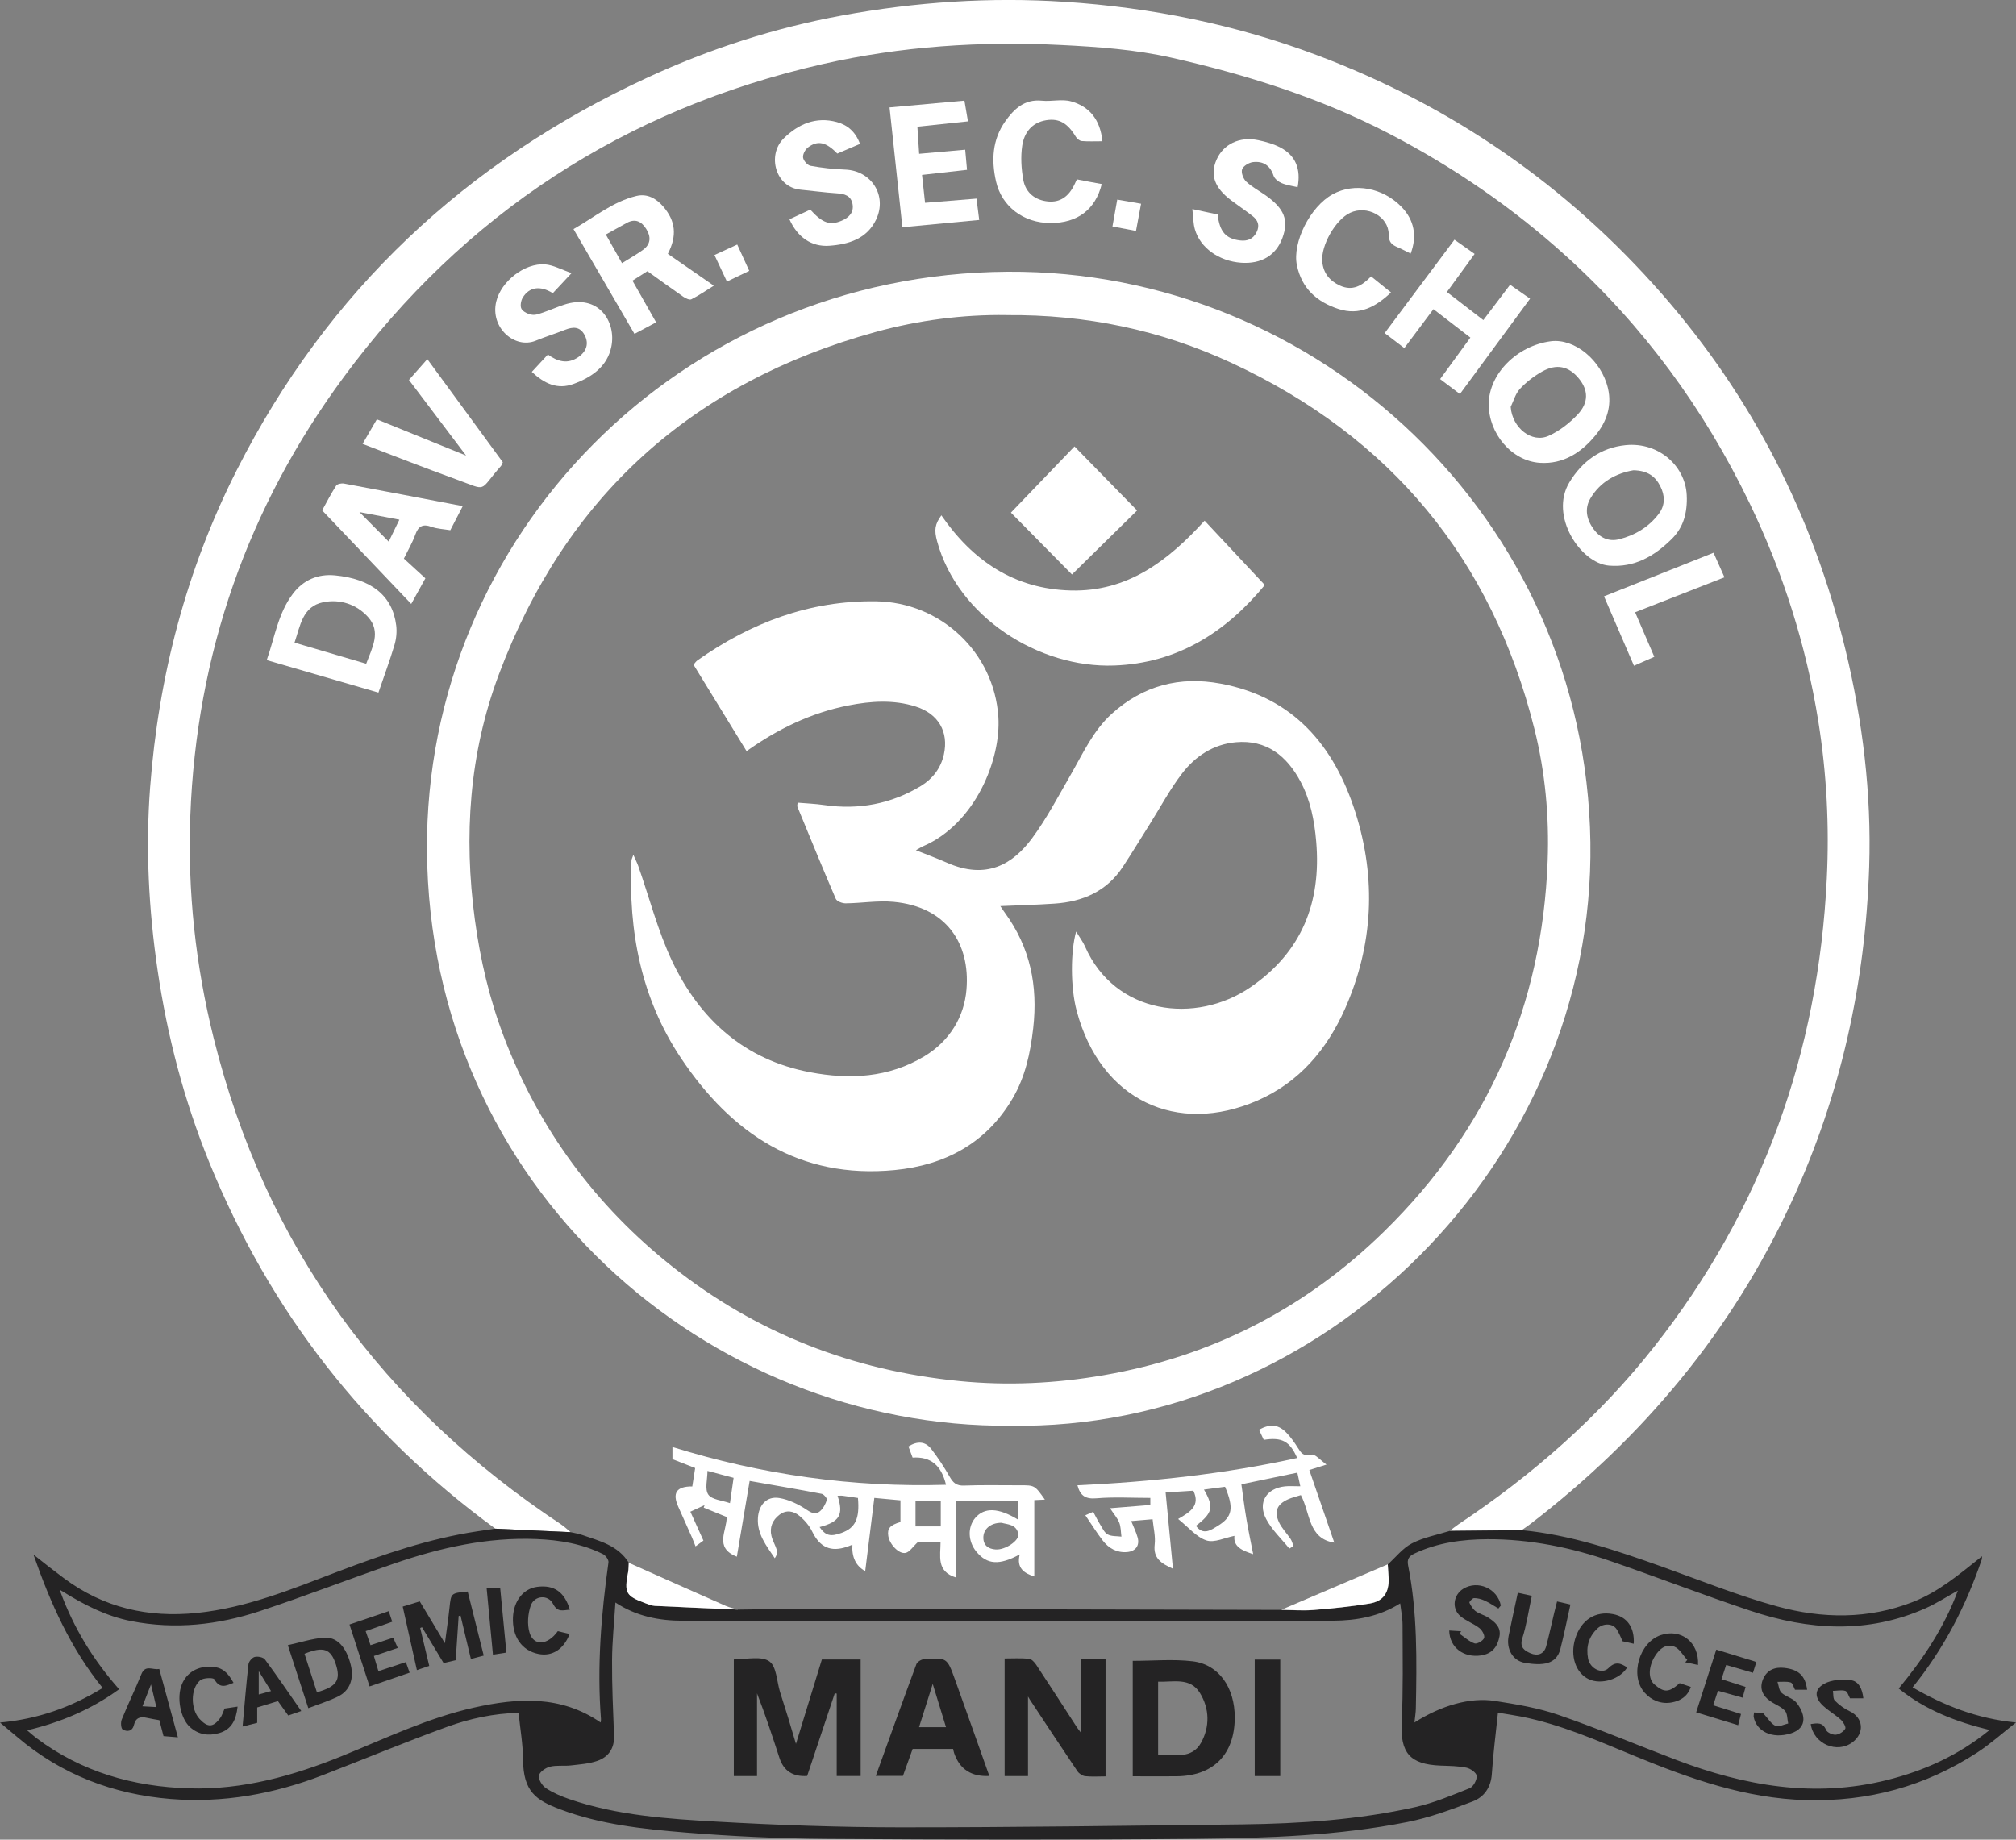 <?xml version="1.0" encoding="UTF-8"?>
<svg id="Layer_2" data-name="Layer 2" xmlns="http://www.w3.org/2000/svg" viewBox="0 0 365.58 333.64">
  <rect x="0" y="0" width="365.58" height="333.64" fill="#808080" stroke="none"/>
  <defs>
    <style>
      .cls-1 {
        fill: #242324;
      }

      .cls-1, .cls-2 {
        stroke-width: 0px;
      }

      .cls-2 {
        fill: #fff;
      }
    </style>
  </defs>
  <g id="Layer_2-2" data-name="Layer 2">
    <g id="Layer_1-2" data-name="Layer 1-2">
      <path class="cls-2" d="m89.83,277.24c-23.62-17.23-40.9-39.44-51.9-66.48-4.54-11.17-7.59-22.8-9.35-34.78-1.62-11.03-2.2-22.11-1.36-33.18,1.53-20.13,6.54-39.4,15.69-57.49C59.37,52.79,84.48,29.28,117.47,14.04c11.27-5.2,23.02-8.99,35.21-11.23,13.36-2.46,26.83-3.37,40.43-2.48,15.71,1.03,30.97,4.13,45.7,9.67,24.47,9.2,45.35,23.64,62.55,43.3,16.41,18.75,27.46,40.35,33.3,64.55,3.11,12.9,4.73,26.02,4.3,39.33-.69,21.12-5.15,41.38-14.01,60.63-10.84,23.57-26.96,42.85-47.46,58.6-.5.38-1.03.73-1.54,1.09-4.34.04-8.69.09-13.04.13.5-.38.98-.79,1.5-1.14,13.5-8.98,25.59-19.57,35.62-32.33,19.55-24.87,29.7-53.26,31.24-84.78.47-9.57-.02-19.12-1.54-28.59-2.21-13.79-6.4-26.97-12.47-39.55-8.24-17.08-19.24-32.11-33.32-44.85-9.72-8.79-20.4-16.11-32.05-22.16-12.54-6.5-25.85-10.69-39.5-13.78-6.51-1.47-13.3-1.96-19.99-2.29-14.53-.72-29,.22-43.22,3.46-35.93,8.2-64.98,27.15-86.84,56.76-17.42,23.6-26.74,50.26-27.83,79.64-.51,13.61.95,27.08,4.24,40.28,9.38,37.65,30.73,66.81,62.99,88.16.62.41,1.16.94,1.73,1.41-4.54-.21-9.08-.42-13.63-.63h0Z"/>
      <path class="cls-1" d="m89.83,277.24c4.54.21,9.08.42,13.63.63.67.16,1.37.25,2.02.48,3.2,1.11,6.59,1.9,8.55,5.08-.04.57-.01,1.14-.12,1.7-.72,3.73-.42,4.31,3.04,5.6.59.22,1.2.49,1.81.52,5.02.25,10.04.45,15.05.67,4.18-.05,8.37-.14,12.55-.14,28.66.05,57.32.12,85.98.19,1.95.02,3.91.19,5.85.03,3.4-.27,6.8-.62,10.17-1.17,2.53-.42,3.57-2.03,3.45-4.65-.04-.82-.1-1.63-.15-2.45,1.45-1.31,2.71-2.97,4.39-3.83,2.11-1.09,4.56-1.54,6.87-2.26,4.35-.04,8.69-.09,13.04-.13,8.86.84,17.19,3.69,25.5,6.65,6.92,2.47,13.76,5.24,20.83,7.18,8.16,2.23,16.48,2.36,24.59-.81,4.65-1.82,8.39-4.99,12.23-8.04.09.09.19.16.3.22-2.85,8.41-6.84,16.22-12.58,23.31,5.72,3.3,11.65,5.67,18.75,6.37-2.51,1.97-4.65,3.9-7.03,5.45-9.41,6.13-19.76,8.93-31.01,8.63-11-.3-21.1-3.88-31.1-8-6.74-2.78-13.41-5.74-20.62-7.16-1.34-.26-2.7-.45-4.18-.7-.4,3.83-.87,7.46-1.11,11.11-.16,2.46-1.41,4.2-3.48,4.99-3.86,1.47-7.79,2.93-11.82,3.73-12.6,2.5-25.41,2.92-38.2,3.05-22.39.22-44.79.17-67.18.01-8.55-.06-17.12-.46-25.65-1.16-7.65-.63-15.34-1.45-22.62-4.2-4.37-1.65-6.69-3.21-6.73-9.03-.02-2.77-.51-5.54-.81-8.47-4.47.1-8.84,1.03-13,2.55-7.55,2.75-14.98,5.84-22.48,8.74-8.9,3.44-18.14,5.1-27.65,4.33-10.35-.84-19.74-4.4-27.74-11.2-.94-.8-1.9-1.59-3.17-2.66,6.89-.63,12.86-2.75,18.62-6.27-5.75-7.08-9.43-15.23-12.55-24.19,1.14.9,1.97,1.57,2.81,2.22.9.7,1.81,1.39,2.72,2.07,7.19,5.35,15.23,7.2,24.12,6.29,9.04-.93,17.29-4.35,25.62-7.52,8.19-3.11,16.44-5.95,25.14-7.27,1.12-.17,2.24-.33,3.36-.5h-.01Zm-78.6,11.33c-.1-.07-.21-.15-.31-.22l.07.44c2.4,6.51,5.97,12.33,10.61,17.57-5.05,3.67-10.55,5.99-16.68,7.45.71.6,1.17,1.02,1.67,1.4,8.22,6.17,17.62,8.84,27.75,9.13,9.7.28,18.84-2.27,27.74-5.89,7.85-3.19,15.52-6.89,23.87-8.76,7.96-1.78,15.75-2.27,22.97,2.7.03-.28.08-.46.06-.63-.74-9.53.04-18.98,1.36-28.42.06-.45-.51-1.24-.98-1.48-3.79-1.89-7.9-2.57-12.09-2.74-8.9-.36-17.44,1.57-25.78,4.44-8.14,2.8-16.17,5.92-24.34,8.62-7.59,2.51-15.39,3.39-23.37,1.82-4.6-.9-8.64-3.02-12.55-5.45v.02Zm100.37,2.06c-.22,3.57-.59,7.03-.61,10.49-.03,4.56.19,9.13.36,13.69.08,2.28-1.01,3.84-3.02,4.54-1.52.53-3.2.64-4.82.83-1.25.14-2.57-.07-3.78.23-.79.2-1.88.95-2,1.61-.13.67.58,1.82,1.24,2.26,1.29.86,2.77,1.49,4.24,2,8.68,2.98,17.77,3.59,26.81,4.1,11.01.62,22.05,1.02,33.08,1.03,20.74.01,41.47-.29,62.21-.54,10.52-.13,21-.83,31.29-3.12,3.39-.76,6.66-2.14,9.91-3.44.66-.26,1.32-1.48,1.28-2.22-.03-.56-1.13-1.35-1.86-1.5-1.53-.32-3.13-.32-4.7-.38-5.6-.22-7.31-2.34-7.05-7.83.29-5.88.17-11.79.16-17.68,0-1.27-.27-2.55-.43-3.91-3.83,2.41-7.95,3.11-12.12,3.14-14.21.1-28.42.06-42.62.06-25.12,0-50.24,0-75.36-.05-4.25-.01-8.39-.78-12.21-3.31h0Zm243.43-2.16c-2.01,1.12-3.86,2.32-5.86,3.21-10.51,4.68-21.17,3.98-31.77.44-8.46-2.82-16.79-6.05-25.23-8.96-7.26-2.51-14.73-4.04-22.44-4.01-4.54.02-9.02.62-13.21,2.59-1.02.48-1.4,1.03-1.17,2.18,1.7,8.57,1.57,17.25,1.4,25.93-.01.75-.15,1.51-.25,2.54,4.85-3.09,10.09-4.61,14.59-3.91,3.91.61,7.88,1.27,11.6,2.56,7.18,2.48,14.19,5.44,21.29,8.14,12.39,4.71,25.03,6.94,38.18,3.66,6.78-1.69,13.01-4.5,18.63-9.09-6.08-1.48-11.64-3.61-16.48-7.52,4.45-5.38,8.3-11.15,10.73-17.76h-.01Z"/>
      <path class="cls-1" d="m359.1,282.48c.11-.08.21-.16.32-.24,0,.15-.02.31-.02.46-.11-.06-.21-.14-.3-.22h0Z"/>
      <path class="cls-2" d="m114.02,283.43c5.87,2.62,11.74,5.24,17.63,7.83.68.3,1.44.44,2.16.65-5.02-.22-10.04-.42-15.06-.67-.61-.03-1.22-.3-1.81-.52-3.46-1.28-3.77-1.87-3.04-5.6.11-.55.08-1.13.12-1.7h0Z"/>
      <path class="cls-2" d="m232.34,291.96l19.32-8.25c.05.82.11,1.63.15,2.45.12,2.62-.92,4.23-3.45,4.65-3.36.55-6.77.9-10.17,1.17-1.94.16-3.9,0-5.85-.03h0Z"/>
      <path class="cls-2" d="m183.25,258.57c-54.91.47-105.41-43.2-105.82-104.35-.38-57,45.84-104.59,105.33-104.94,56.27-.34,104.78,44.62,105.64,103.47.85,57.99-48.48,106.77-105.16,105.82h.01Zm-.75-201.43c-7.83-.11-15.91.91-23.79,3.09-33.23,9.17-56.17,29.84-68.26,62.13-5.36,14.32-6.38,29.25-4.34,44.41.98,7.29,2.66,14.42,5.26,21.26,6.34,16.7,16.61,30.64,30.62,41.73,15.25,12.07,32.68,18.81,52,20.71,8.74.86,17.45.44,26.12-1.06,19.72-3.41,36.71-12.17,50.96-26.14,18.78-18.42,28.59-40.86,29.58-67.13.3-8.06-.44-16.09-2.39-23.9-7.71-30.87-26.11-53.05-54.95-66.43-12.78-5.93-26.31-8.79-40.8-8.66h0Z"/>
      <path class="cls-2" d="m305.89,90.3c.03,3.41-.94,5.7-2.83,7.54-3.12,3.05-6.66,5.12-11.29,4.74-5.18-.42-10.85-9.05-7.18-15.1,2.31-3.82,5.7-6.3,10.2-6.75,6.19-.62,11.14,4.08,11.09,9.58h0Zm-9.7-5.01c-2.99.52-5.99,2-7.82,5.16-1.07,1.85-.64,3.8.61,5.51,1.15,1.58,2.76,2.32,4.64,1.84,2.88-.73,5.37-2.21,7.19-4.62,1.19-1.58,1.12-3.33.26-5.01-.88-1.74-2.27-2.84-4.88-2.88Z"/>
      <path class="cls-2" d="m121.11,46.04c2.68,1.86,5.38,3.73,8.33,5.77-1.44.9-2.71,1.78-4.07,2.47-.33.17-1.04-.17-1.46-.46-2.18-1.51-4.32-3.07-6.51-4.64-.87.55-1.72,1.09-2.71,1.72,1.42,2.5,2.84,5,4.29,7.56-1.28.68-2.5,1.33-3.93,2.09-3.65-6.27-7.29-12.53-11.05-19,3.74-2.12,7.1-4.97,11.4-6.01,1.96-.48,3.6.45,4.87,1.92,2.27,2.63,2.52,5.31.84,8.57h0Zm-8.33,1.69c1.38-.86,2.64-1.57,3.81-2.41,1.44-1.03,1.49-2.39.59-3.81-.84-1.33-1.97-1.93-3.51-1.09-1.25.68-2.49,1.38-3.81,2.11,1,1.77,1.91,3.4,2.93,5.19h0Z"/>
      <path class="cls-2" d="m269.97,73.24c.03-5.42,5.12-10.55,11.26-11.35,4.28-.55,9.17,3.42,10.36,8.55.74,3.17-.23,6.03-2.24,8.48-2.59,3.17-5.89,5.3-10.11,5.02-5.14-.34-9.31-5.34-9.28-10.7h0Zm3.98.57c.27,3.76,3.81,6.64,6.91,5.22,1.95-.89,3.78-2.31,5.25-3.88,2.02-2.17,1.91-4.41.21-6.49-1.83-2.25-4.06-2.76-6.72-1.25-1.46.83-2.85,1.9-3.99,3.13-.8.86-1.13,2.16-1.67,3.27h.01Z"/>
      <path class="cls-2" d="m68.63,125.61c-6.85-1.99-13.43-3.9-20.26-5.89,1.45-4.11,2.05-8.48,4.74-12.03,1.89-2.5,4.52-3.64,7.65-3.34,6.52.63,10.42,3.62,11.09,9.09.14,1.16.02,2.43-.32,3.55-.84,2.83-1.88,5.6-2.9,8.61h0Zm-2.22-5.24c1.1-2.94,2.76-5.81.31-8.49-2.09-2.29-5.05-3.28-8.11-2.66-3.76.77-4.15,4.25-5.2,7.33,4.38,1.29,8.59,2.53,13,3.83h0Z"/>
      <path class="cls-2" d="m266.64,61.23c-2.29-1.76-4.44-3.42-6.7-5.16-1.73,2.31-3.45,4.62-5.28,7.06-1.18-.9-2.31-1.76-3.56-2.72,4.25-5.69,8.44-11.3,12.65-16.94,1.25.88,2.42,1.71,3.66,2.58-1.69,2.32-3.32,4.56-5.03,6.91,2.18,1.68,4.32,3.33,6.61,5.09,1.59-2.09,3.14-4.14,4.85-6.41,1.15.81,2.31,1.61,3.62,2.53-4.26,5.79-8.43,11.47-12.72,17.29-1.22-.92-2.36-1.78-3.59-2.71,1.85-2.54,3.64-4.98,5.5-7.54v.02Z"/>
      <path class="cls-2" d="m83.92,91.78c-.75,1.45-1.49,2.89-2.26,4.38-1.19-.2-2.35-.24-3.4-.61-1.59-.58-2.39-.14-2.95,1.42-.53,1.47-1.34,2.84-2.07,4.34,1.27,1.16,2.56,2.34,3.9,3.57-.92,1.67-1.7,3.07-2.57,4.65-5.42-5.69-10.69-11.24-16.15-16.97.81-1.46,1.6-3.02,2.54-4.48.2-.32.98-.47,1.43-.38,7.12,1.32,14.23,2.7,21.52,4.09h.01Zm-18.74,1.09c1.81,1.83,3.57,3.61,5.31,5.36.6-1.24,1.26-2.59,1.93-3.98-2.53-.48-4.92-.94-7.25-1.38h.01Z"/>
      <path class="cls-2" d="m96.43,67.45c1.03-1.11,1.93-2.08,2.92-3.15,1.78,1.29,3.61,1.8,5.56.44,1.48-1.04,1.9-2.47,1.11-3.96-.84-1.59-2.1-1.54-3.56-.96-1.75.7-3.57,1.25-5.31,1.97-3.82,1.56-8.31-2.38-7.16-7.11.88-3.64,5.13-7.02,8.87-6.73,1.48.12,2.9.93,4.79,1.58-1.4,1.49-2.41,2.58-3.4,3.64-2.3-1.42-4.28-1.14-5.47.83-.33.55-.49,1.57-.2,2.04.35.56,1.25.96,1.95,1.05s1.47-.26,2.19-.5c1.19-.41,2.35-.93,3.54-1.32,6.22-2.08,9.53,3.03,8.6,7.6-.73,3.61-3.56,5.55-6.85,6.76-2.92,1.08-5.28-.05-7.57-2.18h-.01Z"/>
      <path class="cls-2" d="m146.92,38c2.23,2.46,3.58,2.93,5.7,2.03,1.32-.56,2.26-1.49,1.98-3.03-.28-1.51-1.44-1.86-2.84-1.94-2.2-.14-4.4-.45-6.6-.66-4.55-.43-6.1-6.28-3.05-9.29,2.64-2.61,5.85-4.01,9.65-2.97,1.98.54,3.41,1.81,4.19,3.96-1.42.6-2.78,1.18-4.11,1.75-2.03-2.09-3.54-2.45-5.31-1.12-.51.38-.98,1.26-.9,1.84.07.57.8,1.4,1.35,1.5,2.08.38,4.2.61,6.31.69,4.73.19,7.64,4.71,5.59,9.05-1.66,3.5-4.98,4.51-8.5,4.76-3.22.23-5.78-1.56-7.22-4.8,1.22-.57,2.45-1.14,3.77-1.75v-.02Z"/>
      <path class="cls-2" d="m216.23,37.92c1.82.39,3.22.69,4.58.98.35,3.12,1.47,4.41,4.09,4.71,1.29.15,2.34-.24,2.97-1.5.64-1.27.21-2.21-.79-2.98-1.25-.96-2.56-1.85-3.83-2.8-3-2.26-3.84-4.6-2.66-7.33,1.22-2.83,4.17-4.29,7.56-3.58,1.4.29,2.84.7,4.1,1.37,2.71,1.45,3.69,3.89,3.06,7.16-.97-.23-1.98-.36-2.89-.74-.59-.25-1.28-.78-1.47-1.34-.62-1.89-1.92-2.68-3.74-2.47-.73.09-1.76.7-1.97,1.31-.21.6.22,1.73.75,2.23,1.05.98,2.37,1.67,3.55,2.51,3.38,2.4,4.19,4.48,3.02,7.69-1.15,3.16-3.83,4.77-7.5,4.51-4.01-.29-7.41-2.69-8.38-6.06-.31-1.06-.29-2.21-.46-3.66h.01Z"/>
      <path class="cls-2" d="m74.16,68.91c1.13-1.28,2.12-2.4,3.33-3.78,4.67,6.37,9.2,12.57,13.69,18.7-.17.35-.22.55-.34.69-4.18,4.7-2.18,4.56-8.26,2.36-5.56-2.01-11.05-4.18-16.83-6.38.9-1.54,1.7-2.93,2.59-4.45,5.46,2.21,10.78,4.37,16.18,6.57-3.48-4.6-6.88-9.11-10.35-13.7h-.01Z"/>
      <path class="cls-2" d="m199.91,25.62c-1.37,0-2.56.06-3.75-.04-.38-.03-.86-.42-1.07-.77-1.48-2.47-3.03-3.38-5.35-3.01-2.63.42-4.02,2.26-4.37,4.62-.3,2.02-.17,4.17.19,6.19.43,2.39,2.2,3.71,4.5,3.93,2.16.2,3.75-.85,4.84-3.2.11-.23.21-.45.38-.81.76.15,1.54.3,2.32.45.73.14,1.46.26,2.19.4-1.14,4.63-4.41,7.08-9.29,7.07-4.88,0-8.85-2.99-9.88-7.54-.87-3.83-.68-7.59,1.67-10.9,1.58-2.23,3.48-4.07,6.64-3.75,1.75.18,3.64-.34,5.28.12,3.31.92,5.3,3.26,5.7,7.24Z"/>
      <path class="cls-2" d="m248.63,50.12c1.31,1.05,2.43,1.96,3.62,2.92-2.78,2.62-5.71,4.23-9.52,3-3.94-1.28-6.67-3.72-7.55-7.94-.86-4.11,2.41-10.64,6.49-12.87,3.94-2.15,9.09-1.2,12.5,2.31,2.27,2.34,2.85,5.28,1.64,8.45-.79-.39-1.57-.81-2.37-1.15-1.03-.44-1.62-.92-1.61-2.31,0-3.28-3.92-5.38-7.01-3.93-2.63,1.24-5.3,5.91-5.04,8.84.19,2.09,1.33,3.49,3.2,4.35,2.29,1.05,4.02.04,5.66-1.67h-.01Z"/>
      <path class="cls-2" d="m161.32,19.48c4.61-.42,8.96-.81,13.57-1.23.21,1.22.41,2.42.64,3.76-3.12.33-6.11.65-9.17.97.1,1.61.2,3.11.32,4.91,2.77-.24,5.44-.48,8.35-.74.11,1.18.21,2.34.33,3.65-2.74.31-5.34.6-8.16.92.18,1.71.36,3.32.55,5.06,3.14-.26,6.19-.51,9.33-.76.17,1.31.32,2.54.49,3.87-4.68.44-9.24.87-13.93,1.32-.78-7.29-1.54-14.41-2.33-21.73h0Z"/>
      <path class="cls-2" d="m296.51,111.04c1.19,2.77,2.31,5.36,3.48,8.08-1.22.54-2.36,1.04-3.69,1.62-1.78-4.12-3.56-8.25-5.43-12.59,6.63-2.64,13.2-5.25,19.86-7.9.67,1.5,1.28,2.87,1.98,4.45-5.33,2.08-10.65,4.16-16.2,6.34Z"/>
      <path class="cls-2" d="m135.87,49.12c-1.41.68-2.64,1.27-4.05,1.94-.74-1.58-1.48-3.15-2.26-4.81,1.36-.62,2.66-1.22,4.13-1.9.71,1.57,1.39,3.05,2.17,4.76h0Z"/>
      <path class="cls-2" d="m201.73,41.07c.3-1.66.57-3.19.87-4.87,1.46.25,2.8.49,4.32.75-.31,1.69-.61,3.26-.92,4.93-1.46-.28-2.8-.53-4.27-.81Z"/>
      <path class="cls-1" d="m133.08,300.97c.26-.07.32-.1.37-.1,2.07.07,4.66-.57,6.07.44,1.3.92,1.34,3.62,1.93,5.54.49,1.56.99,3.11,1.47,4.67.45,1.47.88,2.95,1.42,4.75,1.62-5.29,3.16-10.3,4.7-15.31h7.03v21.14h-4.34v-14.95c-.12-.02-.23-.04-.35-.06-1.68,5.02-3.35,10.04-5.01,15-2.59.17-4.26-.92-5.03-3.29-1.27-3.92-2.56-7.83-4.06-11.69v15h-4.21v-21.14Z"/>
      <path class="cls-1" d="m186.42,308.59c0,4.52,0,9.02,0,13.52h-4.24v-21.33c1.43,0,2.93-.09,4.41.05.48.05,1.01.63,1.32,1.1,2.47,3.74,4.89,7.5,7.33,11.26.15.23.33.45.77,1.05v-13.3h4.47v21.23c-1.31,0-2.52.09-3.7-.04-.5-.06-1.11-.47-1.4-.9-2.89-4.28-5.73-8.61-8.58-12.92l-.38-.63v.91h0Z"/>
      <path class="cls-1" d="m205.41,322.15v-20.94c3.68,0,7.31-.34,10.85.08,4.77.57,7.66,4.77,7.65,10.21-.02,6.68-3.87,10.58-10.55,10.65-2.59.03-5.19,0-7.94,0h0Zm4.6-3.89c2.91-.03,6.11.82,7.79-2.2,1.6-2.88,1.55-6.18-.21-9.03-1.78-2.88-4.84-1.94-7.58-2.04v13.27h0Z"/>
      <path class="cls-1" d="m179.42,322.09c-3.25.17-5.38-1.2-6.39-4.13-.08-.22-.12-.46-.19-.77h-7.34c-.6,1.67-1.19,3.3-1.76,4.89h-4.92c2.47-6.84,4.88-13.57,7.36-20.27.16-.42.88-.86,1.36-.9,4.19-.3,4.21-.28,5.63,3.67,2.08,5.78,4.13,11.57,6.23,17.49l.02.02Zm-12.76-8.85h4.89c-.8-2.59-1.55-5.06-2.41-7.85-.89,2.81-1.65,5.23-2.48,7.85Z"/>
      <path class="cls-1" d="m232.16,322.11h-4.63v-21.13h4.63v21.13Z"/>
      <path class="cls-1" d="m271.72,291.72c-.83-.49-1.63-1.04-2.5-1.44-.59-.27-1.28-.46-1.92-.45-.3,0-.9.7-.84.83.27.58.65,1.19,1.15,1.56.65.47,1.5.66,2.19,1.1,1.24.79,2.43,1.75,2.12,3.43-.34,1.83-1.26,3.17-3.36,3.48-3.12.46-5.69-1.41-5.76-4.52.73.04,1.44.09,2.16.13-.09.16-.18.31-.27.47.9.61,1.73,1.4,2.72,1.74.44.15,1.53-.48,1.72-.98.17-.45-.35-1.41-.84-1.79-1.07-.84-2.44-1.3-3.47-2.18-1.61-1.38-1.27-3.85.53-4.96,2.65-1.63,6.23-.03,6.81,3.04-.15.18-.3.37-.45.55h.01Z"/>
      <path class="cls-1" d="m282.37,290.44c.82.19,1.54.36,2.41.56-.61,2.71-1.14,5.4-1.82,8.05-.73,2.84-3.2,3.06-6.41,2.53-2.26-.37-3.45-2.56-2.97-4.92.51-2.52,1.07-5.04,1.66-7.8.87.19,1.67.37,2.54.56-.58,2.7-.95,5.28-1.73,7.72-.54,1.7.51,2.26,1.5,2.7,1.2.52,2.44.22,2.84-1.29.53-2,.97-4.03,1.45-6.05.16-.66.33-1.31.52-2.06h.01Z"/>
      <path class="cls-1" d="m311.23,299.18c2.49.76,4.76,1.46,7.03,2.16.05.01.08.09.19.23-.16.52-.35,1.1-.57,1.81-1.62-.47-3.2-.94-4.86-1.42-.29.87-.54,1.64-.85,2.58,1.45.46,2.86.92,4.37,1.4-.16.58-.32,1.16-.54,1.95-1.47-.41-2.89-.81-4.47-1.25-.26.79-.55,1.66-.87,2.63,1.72.54,3.31,1.04,5.05,1.58-.16.63-.32,1.25-.52,2.03-2.5-.77-4.92-1.51-7.61-2.33,1.21-3.76,2.4-7.49,3.65-11.38h0Z"/>
      <path class="cls-1" d="m337.89,308h-2.41c-.28-.48-.47-1.23-.85-1.34-.69-.2-1.49-.02-2.25,0,.1.6,0,1.41.35,1.76.77.78,1.71,1.47,2.71,1.94,2.45,1.17,2.73,3.92.5,5.61-2.82,2.13-7.07.31-7.58-3.3,1.11-.13,2.17-.41,2.78,1.07.2.47,1.16.91,1.74.87.63-.05,1.43-.55,1.74-1.09.17-.3-.36-1.23-.8-1.63-.99-.9-2.18-1.58-3.17-2.49-1.6-1.46-1.7-2.99.14-4.02,1.33-.75,3.22-.85,4.8-.67,1.46.17,2.12,1.58,2.31,3.28h0Z"/>
      <path class="cls-1" d="m296.26,298.11c-.78-.18-1.45-.33-2.02-.45-.38-.78-.65-1.56-1.1-2.21-.75-1.1-2.45-1.05-3.43-.14-1.64,1.52-2.12,3.38-1.73,5.48.33,1.81,2.53,2.93,3.7,1.74,1.29-1.31,2.24-.87,3.39-.12-1.28,2.13-4.7,3.18-6.94,2.14-2.39-1.11-3.45-4.23-2.48-7.37,1.04-3.37,3.65-5.06,6.87-4.44,2.53.48,3.91,2.4,3.74,5.36h0Z"/>
      <path class="cls-1" d="m304.57,305.25c.62.21,1.27.43,2.04.69-.57,1.72-1.89,2.52-3.43,2.81-1.93.36-3.7-.36-4.95-1.77-2.73-3.07-.99-9.08,2.91-10.43,3.69-1.27,7,1.3,6.78,5.41-.79-.17-1.56-.33-2.32-.49l.37-.43c-.78-.83-1.4-2.04-2.36-2.41-1.52-.59-2.71.43-3.53,1.77-1.18,1.94-1.21,4.1-.08,5.08,1.79,1.54,2.64,1.5,4.58-.22h-.01Z"/>
      <path class="cls-1" d="m318.09,310.57c.75.06,1.43.12,1.65.14.89.97,1.43,1.92,2.22,2.28.59.26,1.53-.25,2.31-.42-.18-.79-.12-1.79-.59-2.31-.69-.76-1.79-1.14-2.67-1.75-1.41-.98-1.99-2.33-1.31-3.96.7-1.68,2.15-2.26,3.87-2.06,2.63.3,3.8,1.43,4.13,3.96h-2.2c-.24-.44-.41-1.21-.78-1.32-.74-.22-1.58-.09-2.39-.11.23.67.27,1.54.72,1.97.76.71,2,.97,2.66,1.74.7.82,1.33,2.02,1.32,3.06,0,1.19-.77,2.09-2.25,2.57-3.51,1.11-6.26-.44-6.76-2.94-.05-.23.03-.48.06-.85h.01Z"/>
      <path class="cls-1" d="m83.17,293.1c-.17,2.62-.35,5.24-.53,7.99-.69.17-1.46.35-2.2.52-1.34-2.23-2.63-4.36-3.91-6.49-.11.04-.22.09-.33.13.53,2.24,1.07,4.47,1.64,6.88-.67.23-1.34.46-2.24.76-.87-3.88-1.7-7.65-2.57-11.52,1.06-.32,2.01-.61,3.09-.94,1.49,2.48,2.97,4.95,4.56,7.59.3-2.26.61-4.38.84-6.51.28-2.58.25-2.58,3.29-2.87.96,3.84,1.93,7.7,2.91,11.62-.73.19-1.39.36-2.33.61-.63-2.64-1.26-5.26-1.88-7.88-.12.03-.24.07-.36.1h.02Z"/>
      <path class="cls-1" d="m52.18,298.37c2.29-.5,4.39-1.19,6.54-1.36,2.4-.19,4.07,1.7,4.88,4.91.64,2.55-.16,4.73-2.34,5.78-1.68.81-3.48,1.37-5.35,2.09-1.23-3.79-2.41-7.4-3.71-11.41h-.02Zm5.29,8.54c3.6-1.02,4.36-2.21,3.43-5.08-.92-2.82-2.25-3.29-5.68-1.9.74,2.29,1.48,4.6,2.25,6.98h0Z"/>
      <path class="cls-1" d="m32.27,315.08c-1.03-.09-1.77-.15-2.62-.22-.24-.95-.49-1.9-.75-2.89-.73-.13-1.47-.24-2.2-.41-1.18-.27-2.09-.11-2.41,1.27-.28,1.19-1.23,1.28-2.03.84-.32-.18-.4-1.28-.19-1.8,1.12-2.77,2.44-5.46,3.56-8.23.73-1.82,2.06-.71,3.25-.96,1.12,4.12,2.22,8.15,3.38,12.41h.01Zm-3.92-5.48c-.34-1.43-.62-2.64-.97-4.11-.56,1.43-1.03,2.64-1.55,3.96.93.05,1.61.09,2.52.14h0Z"/>
      <path class="cls-1" d="m54.63,310.31c-.84.29-1.6.55-2.36.81-.66-.92-1.28-1.78-1.87-2.61-1.3.4-2.49.76-3.76,1.15v2.79c-.87.22-1.67.42-2.65.67.36-3.92.65-7.62,1.07-11.3.06-.5.67-1.21,1.14-1.32.56-.14,1.54.05,1.85.47,2.24,3.03,4.36,6.15,6.59,9.35h0Zm-5.48-3.62c-.7-1.13-1.36-2.2-2.23-3.61v4.23c.79-.22,1.44-.4,2.23-.62h0Z"/>
      <path class="cls-1" d="m74.29,303.35c-2.54.87-4.84,1.67-7.27,2.5-1.22-3.75-2.4-7.41-3.64-11.23,2.34-.79,4.64-1.57,7.11-2.42.22.65.42,1.26.64,1.92-1.67.59-3.18,1.12-4.82,1.7.31.91.59,1.72.88,2.55,1.39-.46,2.68-.89,4.11-1.36.25.56.51,1.15.83,1.86-1.45.49-2.8.95-4.33,1.46.27.91.53,1.78.82,2.75,1.7-.56,3.28-1.08,4.98-1.64.24.67.44,1.23.68,1.9h0Z"/>
      <path class="cls-1" d="m101.16,295.83c.69.16,1.4.34,2.13.51-1.06,2.78-3.16,4.12-5.65,3.62-3.01-.6-4.77-3.13-4.62-6.63.13-3,1.89-5.22,4.4-5.54,3.04-.39,4.94.9,5.92,4.15-1.19.05-2.22.58-3.05-1.06-.87-1.73-3.4-1.56-4.05.32-.52,1.49-.66,3.39-.22,4.88.75,2.5,3.29,2.33,5.13-.25h.01Z"/>
      <path class="cls-1" d="m42.35,305.19c-1.29.52-2.47,1.17-3.48-.63-.19-.34-1.99-.29-2.56.17-1.81,1.51-1.75,5.28-.12,7.02,1.47,1.57,2.45,1.55,3.72-.14.36-.48.53-1.11.82-1.75.7-.1,1.49-.22,2.35-.35-.25,2.38-1.08,4.15-3.33,4.8-1.92.55-3.74.32-5.3-1.09-1.73-1.57-2.46-5.34-1.47-7.75.89-2.18,2.91-3.35,5.48-3.19,1.72.11,2.8.91,3.88,2.9h0Z"/>
      <path class="cls-1" d="m91.83,299.71c-.78.12-1.51.24-2.44.38-.38-4.08-.76-8.04-1.15-12.13h2.46c.37,3.8.74,7.71,1.13,11.75Z"/>
      <path class="cls-2" d="m195.13,168.93c.63,1.04,1.23,1.83,1.62,2.71,5.43,12.38,20.07,14.21,30.03,7.39,9.27-6.35,12.85-15.33,11.9-26.41-.33-3.84-1.05-7.52-2.85-10.89-2.48-4.63-6.16-7.62-11.72-7.12-4.05.36-7.35,2.52-9.75,5.66-2.22,2.89-3.95,6.16-5.9,9.26-1.62,2.57-3.19,5.16-4.86,7.7-2.92,4.44-7.27,6.31-12.39,6.65-3.21.22-6.42.3-9.81.45.31.45.56.85.83,1.22,4.58,6.27,6.01,13.2,5.13,20.93-.52,4.56-1.45,8.84-3.74,12.74-4.77,8.13-12.27,12.1-21.37,12.98-17.28,1.67-29.63-6.61-38.79-20.34-7.2-10.79-9.53-22.99-8.95-35.82,0-.17.11-.33.34-1.01.41.93.69,1.47.89,2.03,2.02,5.76,3.54,11.76,6.14,17.25,5.03,10.6,13.13,17.9,25.01,20.15,7.2,1.37,14.27,1.01,20.75-2.9,4.54-2.74,7.21-7.11,7.62-12.1.7-8.42-3.72-15.01-13.2-15.9-2.87-.27-5.82.24-8.73.27-.6,0-1.57-.36-1.77-.82-2.39-5.54-4.66-11.12-6.96-16.7-.06-.16,0-.37.04-.74,1.62.14,3.23.2,4.81.43,6.27.91,12.16-.19,17.57-3.47,2.1-1.28,3.59-3.22,4.14-5.69.91-4.12-.99-7.39-5.1-8.7-4.03-1.28-8.13-1-12.21-.2-6.73,1.32-12.77,4.24-18.47,8.29-3.23-5.26-6.39-10.42-9.62-15.68.21-.24.41-.57.7-.78,9.7-6.84,20.35-10.88,32.36-10.72,11.76.15,21.45,9.26,22.22,20.97.5,7.66-4.16,19.36-13.63,23.45-.39.17-.75.41-1.32.73,2.01.8,3.83,1.47,5.6,2.25,7.2,3.19,11.99.27,15.47-4.43,2.65-3.59,4.74-7.6,6.98-11.48,2.24-3.89,4.08-8.04,7.5-11.12,5.65-5.1,12.3-6.82,19.7-5.44,13.21,2.46,20.61,11.27,24.46,23.39,3.8,12,3.23,23.99-1.89,35.56-3.28,7.4-8.32,13.36-15.88,16.66-14.59,6.35-28.45,0-32.79-16.27-1.15-4.31-1.11-10.78-.1-14.37v-.02Z"/>
      <path class="cls-2" d="m170.71,93.46c5.68,8.26,13.25,13.37,23.47,13.63,10.26.26,17.61-5.35,24.26-12.66,3.64,3.89,7.26,7.75,10.92,11.67-7.11,8.62-15.9,14.18-27.3,14.6-13.68.51-28.39-8.83-32.12-22.52-.57-2.08-.4-3.11.77-4.72Z"/>
      <path class="cls-2" d="m125.54,269.57c.18-1.13.34-2.13.52-3.33-1.37-.53-2.75-1.07-4.12-1.61v-2.2c16.23,5.04,32.73,7.35,49.61,6.85-.85-3.54-2.76-5.14-6.06-4.93-.23-.63-.48-1.31-.75-2.02,1.61-1.02,3.05-.95,4.14.46,1.23,1.59,2.34,3.29,3.34,5.04.62,1.08,1.22,1.65,2.6,1.59,3.36-.13,6.72-.04,10.08-.05,2.73-.01,2.73-.02,4.58,2.6-.68.03-1.28.06-1.92.09v13.85c-1.84-.58-3.27-1.52-2.64-4-3.74,2.03-5.94,1.85-7.88-.52-1.52-1.86-1.6-4.45-.19-6.1,1.67-1.95,4.2-1.87,7.75.3v-3.37h-11.26v13.87c-3.59-1.11-2.77-3.93-2.78-6.41h-4.12c-.93.86-1.49,1.8-2.22,1.95-1.23.26-2.92-1.58-3.14-3.08-.2-1.35.3-1.94,2.21-2.52v-3.93c-1.56-.14-3.1-.29-4.74-.44-.55,4.45-1.1,8.83-1.65,13.28-1.7-.94-2.47-2.54-2.32-4.8-.36.14-.65.27-.95.37-3,1.03-4.95.1-6.34-2.74-.52-1.07-1.37-2.06-2.29-2.83-1.06-.9-2.4-1.19-3.66-.22-1.26.97-1.82,2.29-1.44,3.85.22.91.75,1.74,1,2.64.12.42-.09.94-.4,1.39-1.56-2.31-3.24-4.43-3.06-7.3.14-2.34,1.59-4,3.88-3.62,1.77.29,3.55,1.17,5.06,2.19.91.61,1.61.8,2.3.22.6-.5,1.02-1.32,1.27-2.08.08-.24-.55-1.02-.94-1.09-4.27-.82-8.56-1.54-13.07-2.34-.77,4.54-1.54,9.13-2.32,13.74-4.22-1.64-1.75-4.8-1.85-7.2-1.48-.6-2.82-1.15-4.16-1.7.05-.15.1-.3.16-.45-.83.38-1.66.76-2.58,1.19.77,1.7,1.55,3.42,2.37,5.24-.44.32-.88.65-1.43,1.05-.25-.62-.44-1.14-.66-1.65-.81-1.84-1.64-3.67-2.46-5.51-1.14-2.52-.34-3.73,2.51-3.71h.02Zm23.08,7.37c1.08,1.57,1.96,1.8,3.98,1.07,2.52-.91,3.31-2.57,2.98-6.34-.9-.13-1.82-.28-2.75-.4-.3-.04-.61,0-.95,0,1.14,3.44.38,4.73-3.26,5.68h0Zm33.01-.77c-2.03-.01-3.34,1.18-3.31,2.74.03,1.42.97,2.01,2.22,2.1,1.73.13,4.35-1.62,4.12-2.81-.34-1.81-2.02-1.71-3.03-2.03Zm-11.03.66v-4.69h-4.58v4.69h4.58Zm-37.56-8.81c-1.66-.44-3.19-.85-4.75-1.26,0,1.53-.52,3.31.15,4.29.64.94,2.49,1.05,3.93,1.56.24-1.69.45-3.1.66-4.59h.01Z"/>
      <path class="cls-2" d="m196.79,274.82c.54-.24.94-.42,1.45-.64.44.81.82,1.6,1.28,2.34.4.64.76,1.46,1.36,1.77.7.37,1.64.28,2.48.39-.12-.85-.09-1.76-.4-2.54-.34-.85-.99-1.57-1.67-2.61,2.74-.22,5-.4,7.31-.59v-1.28c-3.34,0-6.57-.2-9.76.07-1.97.17-2.94-.43-3.46-2.36,13.43-.63,26.72-2.05,39.85-4.95-1.34-3.05-2.76-3.81-6.06-3.29-.28-.6-.57-1.22-.86-1.84,2.08-1.13,3.57-.97,5.09.67.73.78,1.36,1.67,1.93,2.58.6.95,1.03,1.67,2.5,1.27.61-.17,1.6,1.01,2.72,1.8-1.25.39-2.01.63-3.12.99,1.52,4.44,3.04,8.85,4.53,13.17-4.76-.72-4.32-5.37-6.06-8.62-.8.26-1.59.43-2.32.76-1.98.89-2.56,2.17-1.67,4.12.51,1.12,1.44,2.04,2.13,3.08.25.38.35.85.52,1.28-.25.15-.5.3-.75.46-1.43-1.78-3.17-3.39-4.21-5.37-1.58-3,.06-5.57,3.44-5.92.81-.08,1.64-.01,2.76-.01-.18-.84-.37-1.68-.54-2.47-3.5.73-6.8,1.41-10.15,2.11.3,2.09.56,4.22.92,6.33.35,2.09.8,4.17,1.22,6.34-1.94-.63-3.64-1.32-3.4-3.32-1.72.33-3.64,1.3-5.08.83-1.82-.6-3.25-2.39-5.13-3.89,2.27-1.31,4.03-2.44,2.76-5.13-1.54.1-3.16.2-5.03.32.44,4.63.88,9.13,1.33,13.84-2.06-.95-3.62-1.84-3.31-4.42.17-1.47-.23-3.01-.38-4.56-1.34.11-2.58.22-3.88.33.4,1.01.89,1.97,1.17,2.99.4,1.46-.38,2.49-1.9,2.63-1.87.16-3.34-.68-4.44-2.1-1.08-1.4-2.01-2.91-3.15-4.58l-.02.02Zm21.53-4.68c1.84,3.18,1.59,4.24-1.45,6.58,1.33,1.81,2.71.77,3.98,0,2.65-1.63,2.92-3.2,1.3-7.08-1.21.16-2.45.33-3.82.51h0Z"/>
      <path class="cls-2" d="m194.85,80.97c3.94,4.03,7.66,7.83,11.35,11.61-3.87,3.8-7.82,7.69-11.81,11.61-3.58-3.63-7.39-7.5-11.07-11.22,3.72-3.88,7.52-7.84,11.53-12.01h0Z"/>
    </g>
  </g>
</svg>